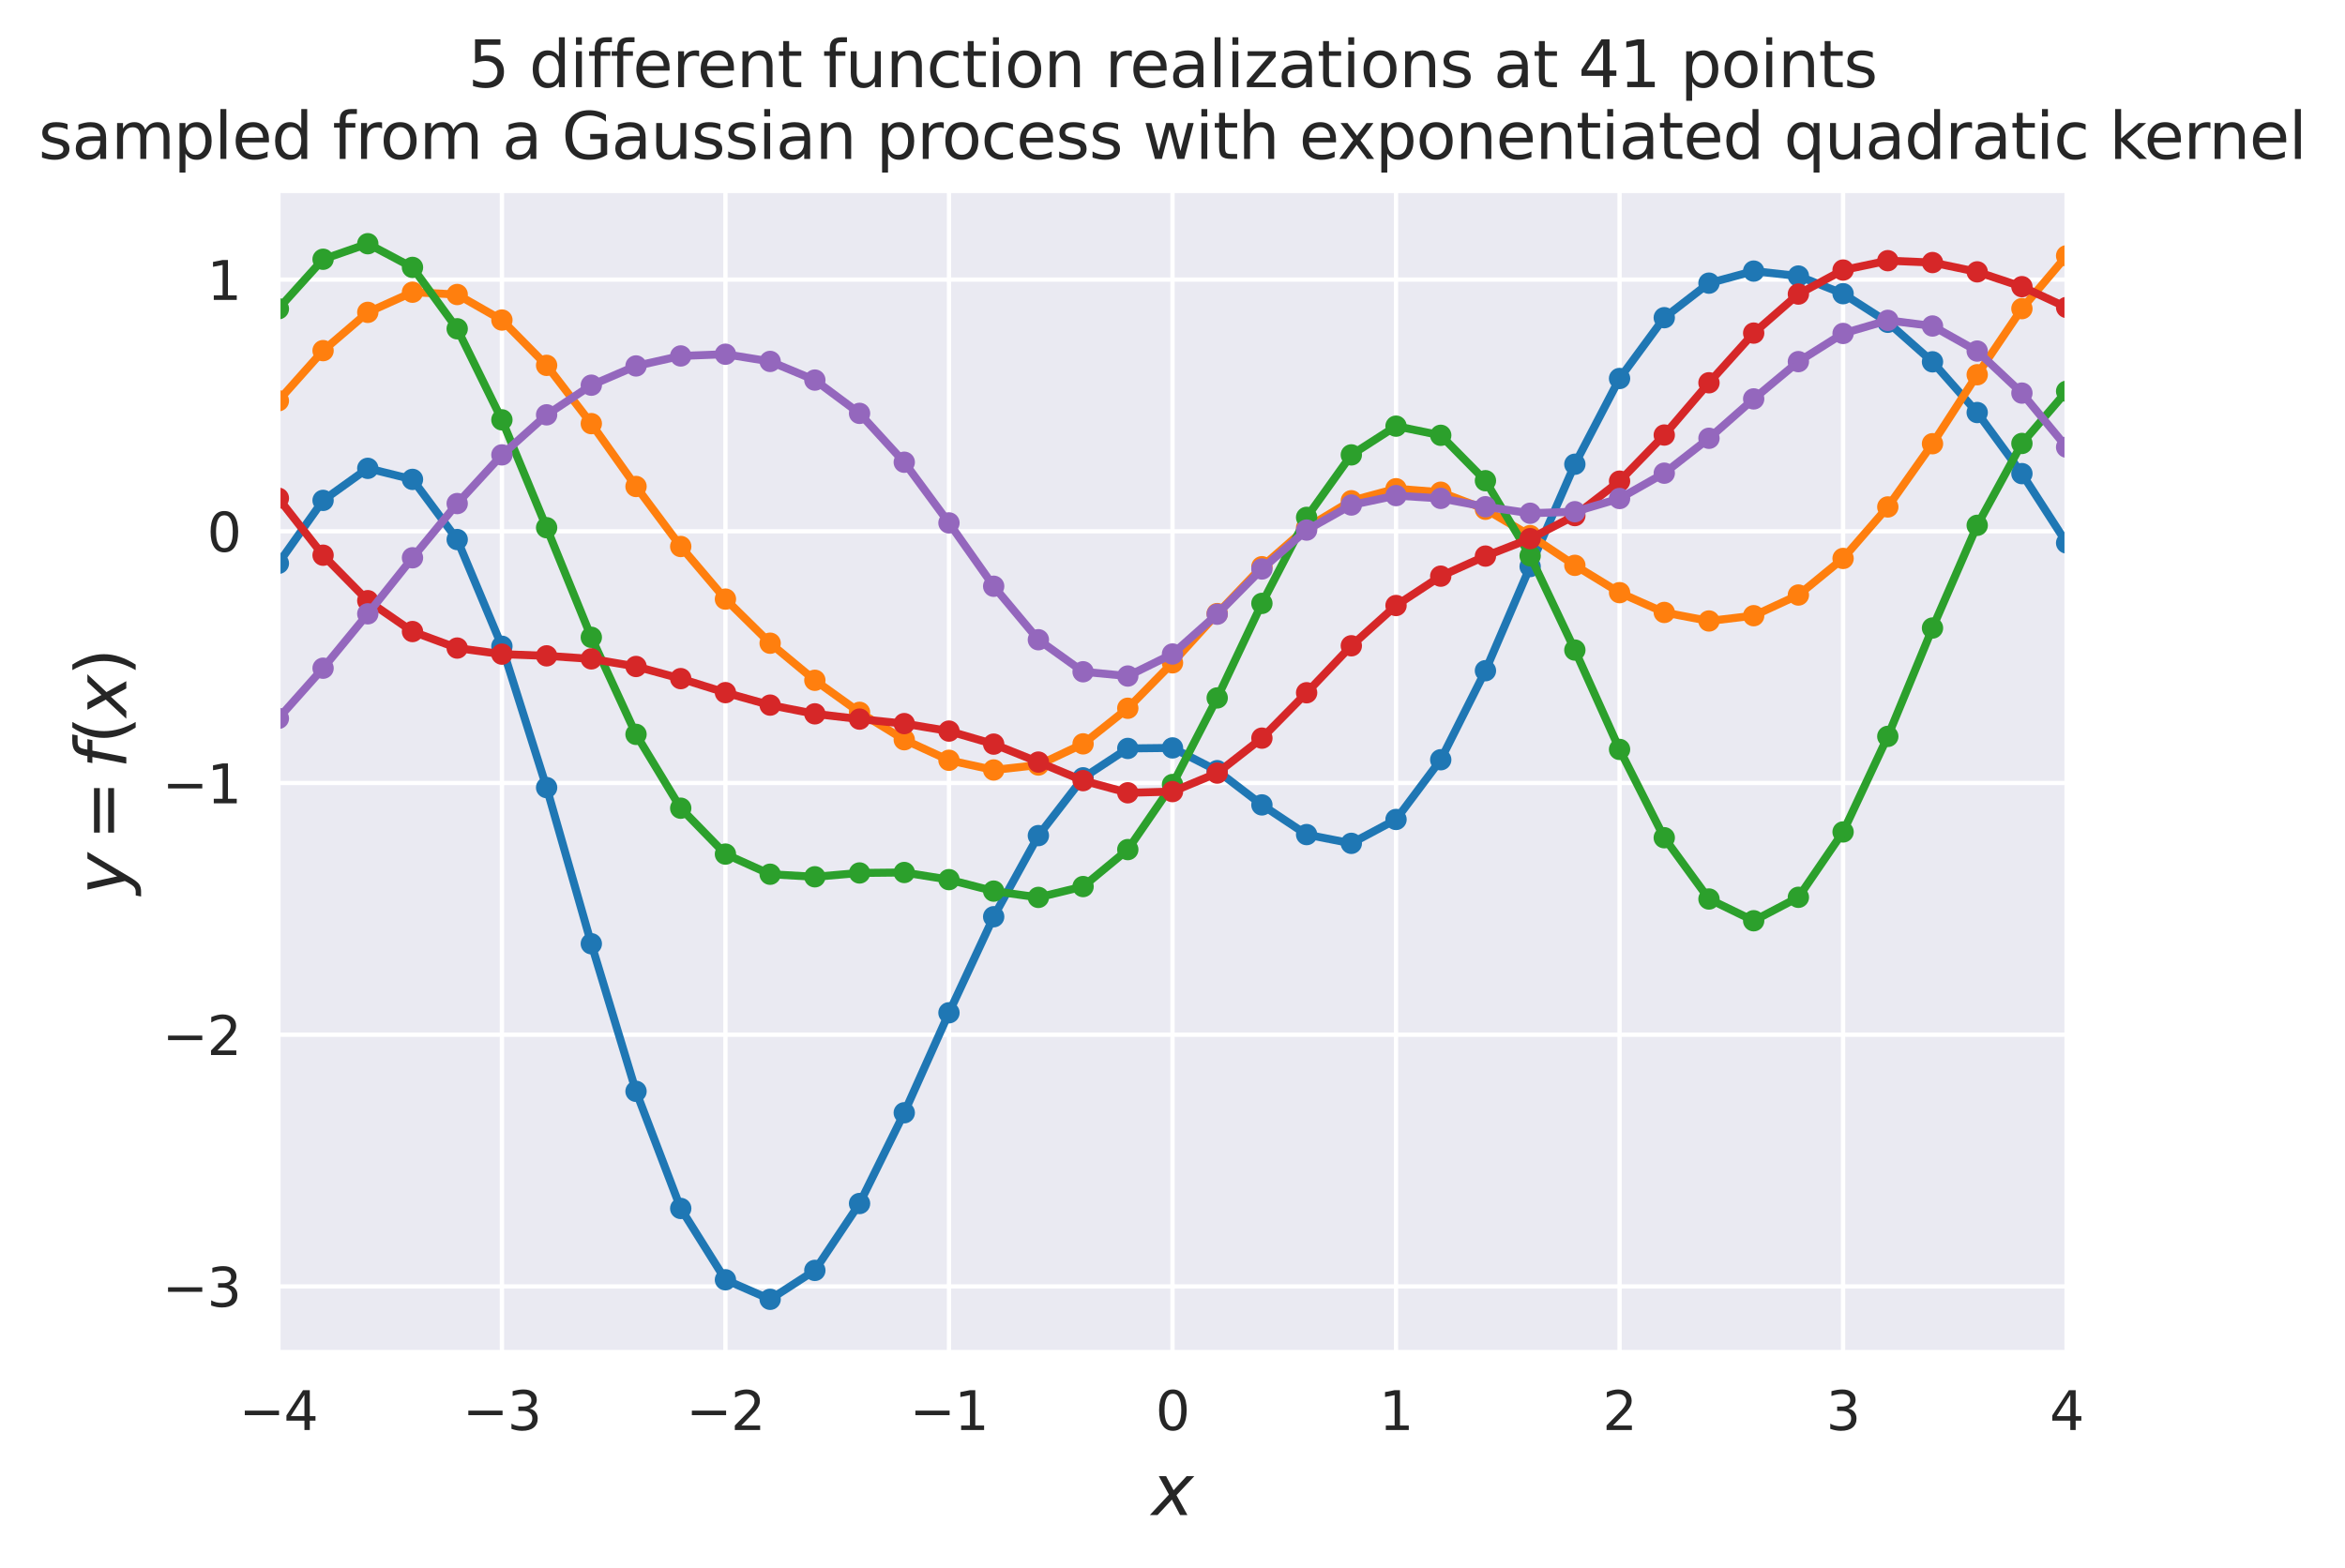 <?xml version="1.0" encoding="utf-8" standalone="no"?>
<!DOCTYPE svg PUBLIC "-//W3C//DTD SVG 1.1//EN"
  "http://www.w3.org/Graphics/SVG/1.1/DTD/svg11.dtd">
<svg height="293.655pt" version="1.1" viewBox="0 0 439.037 293.655" width="439.037pt" xmlns="http://www.w3.org/2000/svg" xmlns:xlink="http://www.w3.org/1999/xlink">
 <defs>
  <style type="text/css">*{stroke-linecap:butt;stroke-linejoin:round;}</style>
 </defs>
 <g id="figure_1">
  <g id="patch_1">
   <path d="M -0 293.655 
L 439.037 293.655 
L 439.037 0 
L -0 0 
z
" style="fill:#ffffff;"/>
  </g>
  <g id="axes_1">
   <g id="patch_2">
    <path d="M 52.118 253.196 
L 386.918 253.196 
L 386.918 35.755 
L 52.118 35.755 
z
" style="fill:#eaeaf2;"/>
   </g>
   <g id="matplotlib.axis_1">
    <g id="xtick_1">
     <g id="line2d_1">
      <path clip-path="url(#p7196682fc7)" d="M 52.118 253.196 
L 52.118 35.755 
" style="fill:none;stroke:#ffffff;stroke-linecap:round;stroke-width:0.8;"/>
     </g>
     <g id="text_1">
      <!-- −4 -->
      <g style="fill:#262626;" transform="translate(44.747 267.794)scale(0.1 -0.1)">
       <defs>
        <path d="M 678 2272 
L 4684 2272 
L 4684 1741 
L 678 1741 
L 678 2272 
z
" id="DejaVuSans-2212" transform="scale(0.016)"/>
        <path d="M 2419 4116 
L 825 1625 
L 2419 1625 
L 2419 4116 
z
M 2253 4666 
L 3047 4666 
L 3047 1625 
L 3713 1625 
L 3713 1100 
L 3047 1100 
L 3047 0 
L 2419 0 
L 2419 1100 
L 313 1100 
L 313 1709 
L 2253 4666 
z
" id="DejaVuSans-34" transform="scale(0.016)"/>
       </defs>
       <use xlink:href="#DejaVuSans-2212"/>
       <use x="83.789" xlink:href="#DejaVuSans-34"/>
      </g>
     </g>
    </g>
    <g id="xtick_2">
     <g id="line2d_2">
      <path clip-path="url(#p7196682fc7)" d="M 93.968 253.196 
L 93.968 35.755 
" style="fill:none;stroke:#ffffff;stroke-linecap:round;stroke-width:0.8;"/>
     </g>
     <g id="text_2">
      <!-- −3 -->
      <g style="fill:#262626;" transform="translate(86.597 267.794)scale(0.1 -0.1)">
       <defs>
        <path d="M 2597 2516 
Q 3050 2419 3304 2112 
Q 3559 1806 3559 1356 
Q 3559 666 3084 287 
Q 2609 -91 1734 -91 
Q 1441 -91 1130 -33 
Q 819 25 488 141 
L 488 750 
Q 750 597 1062 519 
Q 1375 441 1716 441 
Q 2309 441 2620 675 
Q 2931 909 2931 1356 
Q 2931 1769 2642 2001 
Q 2353 2234 1838 2234 
L 1294 2234 
L 1294 2753 
L 1863 2753 
Q 2328 2753 2575 2939 
Q 2822 3125 2822 3475 
Q 2822 3834 2567 4026 
Q 2313 4219 1838 4219 
Q 1578 4219 1281 4162 
Q 984 4106 628 3988 
L 628 4550 
Q 988 4650 1302 4700 
Q 1616 4750 1894 4750 
Q 2613 4750 3031 4423 
Q 3450 4097 3450 3541 
Q 3450 3153 3228 2886 
Q 3006 2619 2597 2516 
z
" id="DejaVuSans-33" transform="scale(0.016)"/>
       </defs>
       <use xlink:href="#DejaVuSans-2212"/>
       <use x="83.789" xlink:href="#DejaVuSans-33"/>
      </g>
     </g>
    </g>
    <g id="xtick_3">
     <g id="line2d_3">
      <path clip-path="url(#p7196682fc7)" d="M 135.818 253.196 
L 135.818 35.755 
" style="fill:none;stroke:#ffffff;stroke-linecap:round;stroke-width:0.8;"/>
     </g>
     <g id="text_3">
      <!-- −2 -->
      <g style="fill:#262626;" transform="translate(128.447 267.794)scale(0.1 -0.1)">
       <defs>
        <path d="M 1228 531 
L 3431 531 
L 3431 0 
L 469 0 
L 469 531 
Q 828 903 1448 1529 
Q 2069 2156 2228 2338 
Q 2531 2678 2651 2914 
Q 2772 3150 2772 3378 
Q 2772 3750 2511 3984 
Q 2250 4219 1831 4219 
Q 1534 4219 1204 4116 
Q 875 4013 500 3803 
L 500 4441 
Q 881 4594 1212 4672 
Q 1544 4750 1819 4750 
Q 2544 4750 2975 4387 
Q 3406 4025 3406 3419 
Q 3406 3131 3298 2873 
Q 3191 2616 2906 2266 
Q 2828 2175 2409 1742 
Q 1991 1309 1228 531 
z
" id="DejaVuSans-32" transform="scale(0.016)"/>
       </defs>
       <use xlink:href="#DejaVuSans-2212"/>
       <use x="83.789" xlink:href="#DejaVuSans-32"/>
      </g>
     </g>
    </g>
    <g id="xtick_4">
     <g id="line2d_4">
      <path clip-path="url(#p7196682fc7)" d="M 177.668 253.196 
L 177.668 35.755 
" style="fill:none;stroke:#ffffff;stroke-linecap:round;stroke-width:0.8;"/>
     </g>
     <g id="text_4">
      <!-- −1 -->
      <g style="fill:#262626;" transform="translate(170.297 267.794)scale(0.1 -0.1)">
       <defs>
        <path d="M 794 531 
L 1825 531 
L 1825 4091 
L 703 3866 
L 703 4441 
L 1819 4666 
L 2450 4666 
L 2450 531 
L 3481 531 
L 3481 0 
L 794 0 
L 794 531 
z
" id="DejaVuSans-31" transform="scale(0.016)"/>
       </defs>
       <use xlink:href="#DejaVuSans-2212"/>
       <use x="83.789" xlink:href="#DejaVuSans-31"/>
      </g>
     </g>
    </g>
    <g id="xtick_5">
     <g id="line2d_5">
      <path clip-path="url(#p7196682fc7)" d="M 219.518 253.196 
L 219.518 35.755 
" style="fill:none;stroke:#ffffff;stroke-linecap:round;stroke-width:0.8;"/>
     </g>
     <g id="text_5">
      <!-- 0 -->
      <g style="fill:#262626;" transform="translate(216.337 267.794)scale(0.1 -0.1)">
       <defs>
        <path d="M 2034 4250 
Q 1547 4250 1301 3770 
Q 1056 3291 1056 2328 
Q 1056 1369 1301 889 
Q 1547 409 2034 409 
Q 2525 409 2770 889 
Q 3016 1369 3016 2328 
Q 3016 3291 2770 3770 
Q 2525 4250 2034 4250 
z
M 2034 4750 
Q 2819 4750 3233 4129 
Q 3647 3509 3647 2328 
Q 3647 1150 3233 529 
Q 2819 -91 2034 -91 
Q 1250 -91 836 529 
Q 422 1150 422 2328 
Q 422 3509 836 4129 
Q 1250 4750 2034 4750 
z
" id="DejaVuSans-30" transform="scale(0.016)"/>
       </defs>
       <use xlink:href="#DejaVuSans-30"/>
      </g>
     </g>
    </g>
    <g id="xtick_6">
     <g id="line2d_6">
      <path clip-path="url(#p7196682fc7)" d="M 261.368 253.196 
L 261.368 35.755 
" style="fill:none;stroke:#ffffff;stroke-linecap:round;stroke-width:0.8;"/>
     </g>
     <g id="text_6">
      <!-- 1 -->
      <g style="fill:#262626;" transform="translate(258.187 267.794)scale(0.1 -0.1)">
       <use xlink:href="#DejaVuSans-31"/>
      </g>
     </g>
    </g>
    <g id="xtick_7">
     <g id="line2d_7">
      <path clip-path="url(#p7196682fc7)" d="M 303.218 253.196 
L 303.218 35.755 
" style="fill:none;stroke:#ffffff;stroke-linecap:round;stroke-width:0.8;"/>
     </g>
     <g id="text_7">
      <!-- 2 -->
      <g style="fill:#262626;" transform="translate(300.037 267.794)scale(0.1 -0.1)">
       <use xlink:href="#DejaVuSans-32"/>
      </g>
     </g>
    </g>
    <g id="xtick_8">
     <g id="line2d_8">
      <path clip-path="url(#p7196682fc7)" d="M 345.068 253.196 
L 345.068 35.755 
" style="fill:none;stroke:#ffffff;stroke-linecap:round;stroke-width:0.8;"/>
     </g>
     <g id="text_8">
      <!-- 3 -->
      <g style="fill:#262626;" transform="translate(341.887 267.794)scale(0.1 -0.1)">
       <use xlink:href="#DejaVuSans-33"/>
      </g>
     </g>
    </g>
    <g id="xtick_9">
     <g id="line2d_9">
      <path clip-path="url(#p7196682fc7)" d="M 386.918 253.196 
L 386.918 35.755 
" style="fill:none;stroke:#ffffff;stroke-linecap:round;stroke-width:0.8;"/>
     </g>
     <g id="text_9">
      <!-- 4 -->
      <g style="fill:#262626;" transform="translate(383.737 267.794)scale(0.1 -0.1)">
       <use xlink:href="#DejaVuSans-34"/>
      </g>
     </g>
    </g>
    <g id="text_10">
     <!-- $x$ -->
     <g style="fill:#262626;" transform="translate(215.618 283.752)scale(0.13 -0.13)">
      <defs>
       <path d="M 3841 3500 
L 2234 1784 
L 3219 0 
L 2559 0 
L 1819 1388 
L 531 0 
L -166 0 
L 1556 1844 
L 641 3500 
L 1300 3500 
L 1972 2234 
L 3144 3500 
L 3841 3500 
z
" id="DejaVuSans-Oblique-78" transform="scale(0.016)"/>
      </defs>
      <use transform="translate(0 0.312)" xlink:href="#DejaVuSans-Oblique-78"/>
     </g>
    </g>
   </g>
   <g id="matplotlib.axis_2">
    <g id="ytick_1">
     <g id="line2d_10">
      <path clip-path="url(#p7196682fc7)" d="M 52.118 240.898 
L 386.918 240.898 
" style="fill:none;stroke:#ffffff;stroke-linecap:round;stroke-width:0.8;"/>
     </g>
     <g id="text_11">
      <!-- −3 -->
      <g style="fill:#262626;" transform="translate(30.376 244.697)scale(0.1 -0.1)">
       <use xlink:href="#DejaVuSans-2212"/>
       <use x="83.789" xlink:href="#DejaVuSans-33"/>
      </g>
     </g>
    </g>
    <g id="ytick_2">
     <g id="line2d_11">
      <path clip-path="url(#p7196682fc7)" d="M 52.118 193.763 
L 386.918 193.763 
" style="fill:none;stroke:#ffffff;stroke-linecap:round;stroke-width:0.8;"/>
     </g>
     <g id="text_12">
      <!-- −2 -->
      <g style="fill:#262626;" transform="translate(30.376 197.562)scale(0.1 -0.1)">
       <use xlink:href="#DejaVuSans-2212"/>
       <use x="83.789" xlink:href="#DejaVuSans-32"/>
      </g>
     </g>
    </g>
    <g id="ytick_3">
     <g id="line2d_12">
      <path clip-path="url(#p7196682fc7)" d="M 52.118 146.628 
L 386.918 146.628 
" style="fill:none;stroke:#ffffff;stroke-linecap:round;stroke-width:0.8;"/>
     </g>
     <g id="text_13">
      <!-- −1 -->
      <g style="fill:#262626;" transform="translate(30.376 150.427)scale(0.1 -0.1)">
       <use xlink:href="#DejaVuSans-2212"/>
       <use x="83.789" xlink:href="#DejaVuSans-31"/>
      </g>
     </g>
    </g>
    <g id="ytick_4">
     <g id="line2d_13">
      <path clip-path="url(#p7196682fc7)" d="M 52.118 99.493 
L 386.918 99.493 
" style="fill:none;stroke:#ffffff;stroke-linecap:round;stroke-width:0.8;"/>
     </g>
     <g id="text_14">
      <!-- 0 -->
      <g style="fill:#262626;" transform="translate(38.756 103.292)scale(0.1 -0.1)">
       <use xlink:href="#DejaVuSans-30"/>
      </g>
     </g>
    </g>
    <g id="ytick_5">
     <g id="line2d_14">
      <path clip-path="url(#p7196682fc7)" d="M 52.118 52.358 
L 386.918 52.358 
" style="fill:none;stroke:#ffffff;stroke-linecap:round;stroke-width:0.8;"/>
     </g>
     <g id="text_15">
      <!-- 1 -->
      <g style="fill:#262626;" transform="translate(38.756 56.157)scale(0.1 -0.1)">
       <use xlink:href="#DejaVuSans-31"/>
      </g>
     </g>
    </g>
    <g id="text_16">
     <!-- $y = f(x)$ -->
     <g style="fill:#262626;" transform="translate(23.646 167.55)rotate(-90)scale(0.13 -0.13)">
      <defs>
       <path d="M 1588 -325 
Q 1188 -997 936 -1164 
Q 684 -1331 294 -1331 
L -159 -1331 
L -63 -850 
L 269 -850 
Q 509 -850 678 -719 
Q 847 -588 1056 -206 
L 1234 128 
L 459 3500 
L 1069 3500 
L 1650 819 
L 3256 3500 
L 3859 3500 
L 1588 -325 
z
" id="DejaVuSans-Oblique-79" transform="scale(0.016)"/>
       <path d="M 678 2906 
L 4684 2906 
L 4684 2381 
L 678 2381 
L 678 2906 
z
M 678 1631 
L 4684 1631 
L 4684 1100 
L 678 1100 
L 678 1631 
z
" id="DejaVuSans-3d" transform="scale(0.016)"/>
       <path d="M 3059 4863 
L 2969 4384 
L 2419 4384 
Q 2106 4384 1964 4261 
Q 1822 4138 1753 3809 
L 1691 3500 
L 2638 3500 
L 2553 3053 
L 1606 3053 
L 1013 0 
L 434 0 
L 1031 3053 
L 481 3053 
L 563 3500 
L 1113 3500 
L 1159 3744 
Q 1278 4363 1576 4613 
Q 1875 4863 2516 4863 
L 3059 4863 
z
" id="DejaVuSans-Oblique-66" transform="scale(0.016)"/>
       <path d="M 1984 4856 
Q 1566 4138 1362 3434 
Q 1159 2731 1159 2009 
Q 1159 1288 1364 580 
Q 1569 -128 1984 -844 
L 1484 -844 
Q 1016 -109 783 600 
Q 550 1309 550 2009 
Q 550 2706 781 3412 
Q 1013 4119 1484 4856 
L 1984 4856 
z
" id="DejaVuSans-28" transform="scale(0.016)"/>
       <path d="M 513 4856 
L 1013 4856 
Q 1481 4119 1714 3412 
Q 1947 2706 1947 2009 
Q 1947 1309 1714 600 
Q 1481 -109 1013 -844 
L 513 -844 
Q 928 -128 1133 580 
Q 1338 1288 1338 2009 
Q 1338 2731 1133 3434 
Q 928 4138 513 4856 
z
" id="DejaVuSans-29" transform="scale(0.016)"/>
      </defs>
      <use transform="translate(0 0.016)" xlink:href="#DejaVuSans-Oblique-79"/>
      <use transform="translate(78.662 0.016)" xlink:href="#DejaVuSans-3d"/>
      <use transform="translate(181.934 0.016)" xlink:href="#DejaVuSans-Oblique-66"/>
      <use transform="translate(217.139 0.016)" xlink:href="#DejaVuSans-28"/>
      <use transform="translate(256.152 0.016)" xlink:href="#DejaVuSans-Oblique-78"/>
      <use transform="translate(315.332 0.016)" xlink:href="#DejaVuSans-29"/>
     </g>
    </g>
   </g>
   <g id="line2d_15">
    <path clip-path="url(#p7196682fc7)" d="M 52.118 105.5 
L 60.488 93.703 
L 68.858 87.703 
L 77.228 89.771 
L 85.598 101.036 
L 93.968 121.021 
L 102.338 147.484 
L 110.708 176.73 
L 119.078 204.365 
L 127.448 226.298 
L 135.818 239.656 
L 144.188 243.312 
L 152.558 237.898 
L 160.928 225.373 
L 169.298 208.379 
L 177.668 189.655 
L 186.038 171.67 
L 194.408 156.479 
L 202.778 145.655 
L 211.148 140.154 
L 219.518 140.057 
L 227.888 144.317 
L 236.258 150.729 
L 244.628 156.286 
L 252.998 157.926 
L 261.368 153.455 
L 269.738 142.271 
L 278.108 125.599 
L 286.478 106.088 
L 294.848 86.934 
L 303.218 70.877 
L 311.588 59.491 
L 319.958 53.024 
L 328.328 50.767 
L 336.698 51.69 
L 345.068 54.998 
L 353.438 60.354 
L 361.808 67.756 
L 370.178 77.252 
L 378.548 88.693 
L 386.918 101.677 
" style="fill:none;stroke:#1f77b4;stroke-linecap:round;stroke-width:1.5;"/>
    <defs>
     <path d="M 0 1.5 
C 0.398 1.5 0.779 1.342 1.061 1.061 
C 1.342 0.779 1.5 0.398 1.5 0 
C 1.5 -0.398 1.342 -0.779 1.061 -1.061 
C 0.779 -1.342 0.398 -1.5 0 -1.5 
C -0.398 -1.5 -0.779 -1.342 -1.061 -1.061 
C -1.342 -0.779 -1.5 -0.398 -1.5 0 
C -1.5 0.398 -1.342 0.779 -1.061 1.061 
C -0.779 1.342 -0.398 1.5 0 1.5 
z
" id="m1574f99c7c" style="stroke:#1f77b4;"/>
    </defs>
    <g clip-path="url(#p7196682fc7)">
     <use style="fill:#1f77b4;stroke:#1f77b4;" x="52.118" xlink:href="#m1574f99c7c" y="105.5"/>
     <use style="fill:#1f77b4;stroke:#1f77b4;" x="60.488" xlink:href="#m1574f99c7c" y="93.703"/>
     <use style="fill:#1f77b4;stroke:#1f77b4;" x="68.858" xlink:href="#m1574f99c7c" y="87.703"/>
     <use style="fill:#1f77b4;stroke:#1f77b4;" x="77.228" xlink:href="#m1574f99c7c" y="89.771"/>
     <use style="fill:#1f77b4;stroke:#1f77b4;" x="85.598" xlink:href="#m1574f99c7c" y="101.036"/>
     <use style="fill:#1f77b4;stroke:#1f77b4;" x="93.968" xlink:href="#m1574f99c7c" y="121.021"/>
     <use style="fill:#1f77b4;stroke:#1f77b4;" x="102.338" xlink:href="#m1574f99c7c" y="147.484"/>
     <use style="fill:#1f77b4;stroke:#1f77b4;" x="110.708" xlink:href="#m1574f99c7c" y="176.73"/>
     <use style="fill:#1f77b4;stroke:#1f77b4;" x="119.078" xlink:href="#m1574f99c7c" y="204.365"/>
     <use style="fill:#1f77b4;stroke:#1f77b4;" x="127.448" xlink:href="#m1574f99c7c" y="226.298"/>
     <use style="fill:#1f77b4;stroke:#1f77b4;" x="135.818" xlink:href="#m1574f99c7c" y="239.656"/>
     <use style="fill:#1f77b4;stroke:#1f77b4;" x="144.188" xlink:href="#m1574f99c7c" y="243.312"/>
     <use style="fill:#1f77b4;stroke:#1f77b4;" x="152.558" xlink:href="#m1574f99c7c" y="237.898"/>
     <use style="fill:#1f77b4;stroke:#1f77b4;" x="160.928" xlink:href="#m1574f99c7c" y="225.373"/>
     <use style="fill:#1f77b4;stroke:#1f77b4;" x="169.298" xlink:href="#m1574f99c7c" y="208.379"/>
     <use style="fill:#1f77b4;stroke:#1f77b4;" x="177.668" xlink:href="#m1574f99c7c" y="189.655"/>
     <use style="fill:#1f77b4;stroke:#1f77b4;" x="186.038" xlink:href="#m1574f99c7c" y="171.67"/>
     <use style="fill:#1f77b4;stroke:#1f77b4;" x="194.408" xlink:href="#m1574f99c7c" y="156.479"/>
     <use style="fill:#1f77b4;stroke:#1f77b4;" x="202.778" xlink:href="#m1574f99c7c" y="145.655"/>
     <use style="fill:#1f77b4;stroke:#1f77b4;" x="211.148" xlink:href="#m1574f99c7c" y="140.154"/>
     <use style="fill:#1f77b4;stroke:#1f77b4;" x="219.518" xlink:href="#m1574f99c7c" y="140.057"/>
     <use style="fill:#1f77b4;stroke:#1f77b4;" x="227.888" xlink:href="#m1574f99c7c" y="144.317"/>
     <use style="fill:#1f77b4;stroke:#1f77b4;" x="236.258" xlink:href="#m1574f99c7c" y="150.729"/>
     <use style="fill:#1f77b4;stroke:#1f77b4;" x="244.628" xlink:href="#m1574f99c7c" y="156.286"/>
     <use style="fill:#1f77b4;stroke:#1f77b4;" x="252.998" xlink:href="#m1574f99c7c" y="157.926"/>
     <use style="fill:#1f77b4;stroke:#1f77b4;" x="261.368" xlink:href="#m1574f99c7c" y="153.455"/>
     <use style="fill:#1f77b4;stroke:#1f77b4;" x="269.738" xlink:href="#m1574f99c7c" y="142.271"/>
     <use style="fill:#1f77b4;stroke:#1f77b4;" x="278.108" xlink:href="#m1574f99c7c" y="125.599"/>
     <use style="fill:#1f77b4;stroke:#1f77b4;" x="286.478" xlink:href="#m1574f99c7c" y="106.088"/>
     <use style="fill:#1f77b4;stroke:#1f77b4;" x="294.848" xlink:href="#m1574f99c7c" y="86.934"/>
     <use style="fill:#1f77b4;stroke:#1f77b4;" x="303.218" xlink:href="#m1574f99c7c" y="70.877"/>
     <use style="fill:#1f77b4;stroke:#1f77b4;" x="311.588" xlink:href="#m1574f99c7c" y="59.491"/>
     <use style="fill:#1f77b4;stroke:#1f77b4;" x="319.958" xlink:href="#m1574f99c7c" y="53.024"/>
     <use style="fill:#1f77b4;stroke:#1f77b4;" x="328.328" xlink:href="#m1574f99c7c" y="50.767"/>
     <use style="fill:#1f77b4;stroke:#1f77b4;" x="336.698" xlink:href="#m1574f99c7c" y="51.69"/>
     <use style="fill:#1f77b4;stroke:#1f77b4;" x="345.068" xlink:href="#m1574f99c7c" y="54.998"/>
     <use style="fill:#1f77b4;stroke:#1f77b4;" x="353.438" xlink:href="#m1574f99c7c" y="60.354"/>
     <use style="fill:#1f77b4;stroke:#1f77b4;" x="361.808" xlink:href="#m1574f99c7c" y="67.756"/>
     <use style="fill:#1f77b4;stroke:#1f77b4;" x="370.178" xlink:href="#m1574f99c7c" y="77.252"/>
     <use style="fill:#1f77b4;stroke:#1f77b4;" x="378.548" xlink:href="#m1574f99c7c" y="88.693"/>
     <use style="fill:#1f77b4;stroke:#1f77b4;" x="386.918" xlink:href="#m1574f99c7c" y="101.677"/>
    </g>
   </g>
   <g id="line2d_16">
    <path clip-path="url(#p7196682fc7)" d="M 52.118 75.047 
L 60.488 65.66 
L 68.858 58.493 
L 77.228 54.72 
L 85.598 55.153 
L 93.968 59.933 
L 102.338 68.42 
L 110.708 79.33 
L 119.078 91.1 
L 127.448 102.34 
L 135.818 112.19 
L 144.188 120.449 
L 152.558 127.393 
L 160.928 133.394 
L 169.298 138.523 
L 177.668 142.372 
L 186.038 144.188 
L 194.408 143.259 
L 202.778 139.297 
L 211.148 132.631 
L 219.518 124.122 
L 227.888 114.903 
L 236.258 106.127 
L 244.628 98.814 
L 252.998 93.772 
L 261.368 91.521 
L 269.738 92.175 
L 278.108 95.37 
L 286.478 100.294 
L 294.848 105.868 
L 303.218 110.981 
L 311.588 114.688 
L 319.958 116.286 
L 328.328 115.296 
L 336.698 111.426 
L 345.068 104.576 
L 353.438 94.931 
L 361.808 83.091 
L 370.178 70.174 
L 378.548 57.796 
L 386.918 47.896 
" style="fill:none;stroke:#ff7f0e;stroke-linecap:round;stroke-width:1.5;"/>
    <defs>
     <path d="M 0 1.5 
C 0.398 1.5 0.779 1.342 1.061 1.061 
C 1.342 0.779 1.5 0.398 1.5 0 
C 1.5 -0.398 1.342 -0.779 1.061 -1.061 
C 0.779 -1.342 0.398 -1.5 0 -1.5 
C -0.398 -1.5 -0.779 -1.342 -1.061 -1.061 
C -1.342 -0.779 -1.5 -0.398 -1.5 0 
C -1.5 0.398 -1.342 0.779 -1.061 1.061 
C -0.779 1.342 -0.398 1.5 0 1.5 
z
" id="md8fa10cf6d" style="stroke:#ff7f0e;"/>
    </defs>
    <g clip-path="url(#p7196682fc7)">
     <use style="fill:#ff7f0e;stroke:#ff7f0e;" x="52.118" xlink:href="#md8fa10cf6d" y="75.047"/>
     <use style="fill:#ff7f0e;stroke:#ff7f0e;" x="60.488" xlink:href="#md8fa10cf6d" y="65.66"/>
     <use style="fill:#ff7f0e;stroke:#ff7f0e;" x="68.858" xlink:href="#md8fa10cf6d" y="58.493"/>
     <use style="fill:#ff7f0e;stroke:#ff7f0e;" x="77.228" xlink:href="#md8fa10cf6d" y="54.72"/>
     <use style="fill:#ff7f0e;stroke:#ff7f0e;" x="85.598" xlink:href="#md8fa10cf6d" y="55.153"/>
     <use style="fill:#ff7f0e;stroke:#ff7f0e;" x="93.968" xlink:href="#md8fa10cf6d" y="59.933"/>
     <use style="fill:#ff7f0e;stroke:#ff7f0e;" x="102.338" xlink:href="#md8fa10cf6d" y="68.42"/>
     <use style="fill:#ff7f0e;stroke:#ff7f0e;" x="110.708" xlink:href="#md8fa10cf6d" y="79.33"/>
     <use style="fill:#ff7f0e;stroke:#ff7f0e;" x="119.078" xlink:href="#md8fa10cf6d" y="91.1"/>
     <use style="fill:#ff7f0e;stroke:#ff7f0e;" x="127.448" xlink:href="#md8fa10cf6d" y="102.34"/>
     <use style="fill:#ff7f0e;stroke:#ff7f0e;" x="135.818" xlink:href="#md8fa10cf6d" y="112.19"/>
     <use style="fill:#ff7f0e;stroke:#ff7f0e;" x="144.188" xlink:href="#md8fa10cf6d" y="120.449"/>
     <use style="fill:#ff7f0e;stroke:#ff7f0e;" x="152.558" xlink:href="#md8fa10cf6d" y="127.393"/>
     <use style="fill:#ff7f0e;stroke:#ff7f0e;" x="160.928" xlink:href="#md8fa10cf6d" y="133.394"/>
     <use style="fill:#ff7f0e;stroke:#ff7f0e;" x="169.298" xlink:href="#md8fa10cf6d" y="138.523"/>
     <use style="fill:#ff7f0e;stroke:#ff7f0e;" x="177.668" xlink:href="#md8fa10cf6d" y="142.372"/>
     <use style="fill:#ff7f0e;stroke:#ff7f0e;" x="186.038" xlink:href="#md8fa10cf6d" y="144.188"/>
     <use style="fill:#ff7f0e;stroke:#ff7f0e;" x="194.408" xlink:href="#md8fa10cf6d" y="143.259"/>
     <use style="fill:#ff7f0e;stroke:#ff7f0e;" x="202.778" xlink:href="#md8fa10cf6d" y="139.297"/>
     <use style="fill:#ff7f0e;stroke:#ff7f0e;" x="211.148" xlink:href="#md8fa10cf6d" y="132.631"/>
     <use style="fill:#ff7f0e;stroke:#ff7f0e;" x="219.518" xlink:href="#md8fa10cf6d" y="124.122"/>
     <use style="fill:#ff7f0e;stroke:#ff7f0e;" x="227.888" xlink:href="#md8fa10cf6d" y="114.903"/>
     <use style="fill:#ff7f0e;stroke:#ff7f0e;" x="236.258" xlink:href="#md8fa10cf6d" y="106.127"/>
     <use style="fill:#ff7f0e;stroke:#ff7f0e;" x="244.628" xlink:href="#md8fa10cf6d" y="98.814"/>
     <use style="fill:#ff7f0e;stroke:#ff7f0e;" x="252.998" xlink:href="#md8fa10cf6d" y="93.772"/>
     <use style="fill:#ff7f0e;stroke:#ff7f0e;" x="261.368" xlink:href="#md8fa10cf6d" y="91.521"/>
     <use style="fill:#ff7f0e;stroke:#ff7f0e;" x="269.738" xlink:href="#md8fa10cf6d" y="92.175"/>
     <use style="fill:#ff7f0e;stroke:#ff7f0e;" x="278.108" xlink:href="#md8fa10cf6d" y="95.37"/>
     <use style="fill:#ff7f0e;stroke:#ff7f0e;" x="286.478" xlink:href="#md8fa10cf6d" y="100.294"/>
     <use style="fill:#ff7f0e;stroke:#ff7f0e;" x="294.848" xlink:href="#md8fa10cf6d" y="105.868"/>
     <use style="fill:#ff7f0e;stroke:#ff7f0e;" x="303.218" xlink:href="#md8fa10cf6d" y="110.981"/>
     <use style="fill:#ff7f0e;stroke:#ff7f0e;" x="311.588" xlink:href="#md8fa10cf6d" y="114.688"/>
     <use style="fill:#ff7f0e;stroke:#ff7f0e;" x="319.958" xlink:href="#md8fa10cf6d" y="116.286"/>
     <use style="fill:#ff7f0e;stroke:#ff7f0e;" x="328.328" xlink:href="#md8fa10cf6d" y="115.296"/>
     <use style="fill:#ff7f0e;stroke:#ff7f0e;" x="336.698" xlink:href="#md8fa10cf6d" y="111.426"/>
     <use style="fill:#ff7f0e;stroke:#ff7f0e;" x="345.068" xlink:href="#md8fa10cf6d" y="104.576"/>
     <use style="fill:#ff7f0e;stroke:#ff7f0e;" x="353.438" xlink:href="#md8fa10cf6d" y="94.931"/>
     <use style="fill:#ff7f0e;stroke:#ff7f0e;" x="361.808" xlink:href="#md8fa10cf6d" y="83.091"/>
     <use style="fill:#ff7f0e;stroke:#ff7f0e;" x="370.178" xlink:href="#md8fa10cf6d" y="70.174"/>
     <use style="fill:#ff7f0e;stroke:#ff7f0e;" x="378.548" xlink:href="#md8fa10cf6d" y="57.796"/>
     <use style="fill:#ff7f0e;stroke:#ff7f0e;" x="386.918" xlink:href="#md8fa10cf6d" y="47.896"/>
    </g>
   </g>
   <g id="line2d_17">
    <path clip-path="url(#p7196682fc7)" d="M 52.118 57.822 
L 60.488 48.549 
L 68.858 45.639 
L 77.228 50.074 
L 85.598 61.568 
L 93.968 78.618 
L 102.338 98.818 
L 110.708 119.345 
L 119.078 137.519 
L 127.448 151.345 
L 135.818 159.939 
L 144.188 163.71 
L 152.558 164.191 
L 160.928 163.474 
L 169.298 163.385 
L 177.668 164.721 
L 186.038 166.873 
L 194.408 168.049 
L 202.778 166.02 
L 211.148 159.096 
L 219.518 146.909 
L 227.888 130.697 
L 236.258 112.993 
L 244.628 96.885 
L 252.998 85.184 
L 261.368 79.802 
L 269.738 81.517 
L 278.108 90.018 
L 286.478 104.085 
L 294.848 121.732 
L 303.218 140.337 
L 311.588 156.875 
L 319.958 168.35 
L 328.328 172.422 
L 336.698 168.032 
L 345.068 155.791 
L 353.438 137.898 
L 361.808 117.605 
L 370.178 98.373 
L 378.548 83.042 
L 386.918 73.268 
" style="fill:none;stroke:#2ca02c;stroke-linecap:round;stroke-width:1.5;"/>
    <defs>
     <path d="M 0 1.5 
C 0.398 1.5 0.779 1.342 1.061 1.061 
C 1.342 0.779 1.5 0.398 1.5 0 
C 1.5 -0.398 1.342 -0.779 1.061 -1.061 
C 0.779 -1.342 0.398 -1.5 0 -1.5 
C -0.398 -1.5 -0.779 -1.342 -1.061 -1.061 
C -1.342 -0.779 -1.5 -0.398 -1.5 0 
C -1.5 0.398 -1.342 0.779 -1.061 1.061 
C -0.779 1.342 -0.398 1.5 0 1.5 
z
" id="ma45dc8bcec" style="stroke:#2ca02c;"/>
    </defs>
    <g clip-path="url(#p7196682fc7)">
     <use style="fill:#2ca02c;stroke:#2ca02c;" x="52.118" xlink:href="#ma45dc8bcec" y="57.822"/>
     <use style="fill:#2ca02c;stroke:#2ca02c;" x="60.488" xlink:href="#ma45dc8bcec" y="48.549"/>
     <use style="fill:#2ca02c;stroke:#2ca02c;" x="68.858" xlink:href="#ma45dc8bcec" y="45.639"/>
     <use style="fill:#2ca02c;stroke:#2ca02c;" x="77.228" xlink:href="#ma45dc8bcec" y="50.074"/>
     <use style="fill:#2ca02c;stroke:#2ca02c;" x="85.598" xlink:href="#ma45dc8bcec" y="61.568"/>
     <use style="fill:#2ca02c;stroke:#2ca02c;" x="93.968" xlink:href="#ma45dc8bcec" y="78.618"/>
     <use style="fill:#2ca02c;stroke:#2ca02c;" x="102.338" xlink:href="#ma45dc8bcec" y="98.818"/>
     <use style="fill:#2ca02c;stroke:#2ca02c;" x="110.708" xlink:href="#ma45dc8bcec" y="119.345"/>
     <use style="fill:#2ca02c;stroke:#2ca02c;" x="119.078" xlink:href="#ma45dc8bcec" y="137.519"/>
     <use style="fill:#2ca02c;stroke:#2ca02c;" x="127.448" xlink:href="#ma45dc8bcec" y="151.345"/>
     <use style="fill:#2ca02c;stroke:#2ca02c;" x="135.818" xlink:href="#ma45dc8bcec" y="159.939"/>
     <use style="fill:#2ca02c;stroke:#2ca02c;" x="144.188" xlink:href="#ma45dc8bcec" y="163.71"/>
     <use style="fill:#2ca02c;stroke:#2ca02c;" x="152.558" xlink:href="#ma45dc8bcec" y="164.191"/>
     <use style="fill:#2ca02c;stroke:#2ca02c;" x="160.928" xlink:href="#ma45dc8bcec" y="163.474"/>
     <use style="fill:#2ca02c;stroke:#2ca02c;" x="169.298" xlink:href="#ma45dc8bcec" y="163.385"/>
     <use style="fill:#2ca02c;stroke:#2ca02c;" x="177.668" xlink:href="#ma45dc8bcec" y="164.721"/>
     <use style="fill:#2ca02c;stroke:#2ca02c;" x="186.038" xlink:href="#ma45dc8bcec" y="166.873"/>
     <use style="fill:#2ca02c;stroke:#2ca02c;" x="194.408" xlink:href="#ma45dc8bcec" y="168.049"/>
     <use style="fill:#2ca02c;stroke:#2ca02c;" x="202.778" xlink:href="#ma45dc8bcec" y="166.02"/>
     <use style="fill:#2ca02c;stroke:#2ca02c;" x="211.148" xlink:href="#ma45dc8bcec" y="159.096"/>
     <use style="fill:#2ca02c;stroke:#2ca02c;" x="219.518" xlink:href="#ma45dc8bcec" y="146.909"/>
     <use style="fill:#2ca02c;stroke:#2ca02c;" x="227.888" xlink:href="#ma45dc8bcec" y="130.697"/>
     <use style="fill:#2ca02c;stroke:#2ca02c;" x="236.258" xlink:href="#ma45dc8bcec" y="112.993"/>
     <use style="fill:#2ca02c;stroke:#2ca02c;" x="244.628" xlink:href="#ma45dc8bcec" y="96.885"/>
     <use style="fill:#2ca02c;stroke:#2ca02c;" x="252.998" xlink:href="#ma45dc8bcec" y="85.184"/>
     <use style="fill:#2ca02c;stroke:#2ca02c;" x="261.368" xlink:href="#ma45dc8bcec" y="79.802"/>
     <use style="fill:#2ca02c;stroke:#2ca02c;" x="269.738" xlink:href="#ma45dc8bcec" y="81.517"/>
     <use style="fill:#2ca02c;stroke:#2ca02c;" x="278.108" xlink:href="#ma45dc8bcec" y="90.018"/>
     <use style="fill:#2ca02c;stroke:#2ca02c;" x="286.478" xlink:href="#ma45dc8bcec" y="104.085"/>
     <use style="fill:#2ca02c;stroke:#2ca02c;" x="294.848" xlink:href="#ma45dc8bcec" y="121.732"/>
     <use style="fill:#2ca02c;stroke:#2ca02c;" x="303.218" xlink:href="#ma45dc8bcec" y="140.337"/>
     <use style="fill:#2ca02c;stroke:#2ca02c;" x="311.588" xlink:href="#ma45dc8bcec" y="156.875"/>
     <use style="fill:#2ca02c;stroke:#2ca02c;" x="319.958" xlink:href="#ma45dc8bcec" y="168.35"/>
     <use style="fill:#2ca02c;stroke:#2ca02c;" x="328.328" xlink:href="#ma45dc8bcec" y="172.422"/>
     <use style="fill:#2ca02c;stroke:#2ca02c;" x="336.698" xlink:href="#ma45dc8bcec" y="168.032"/>
     <use style="fill:#2ca02c;stroke:#2ca02c;" x="345.068" xlink:href="#ma45dc8bcec" y="155.791"/>
     <use style="fill:#2ca02c;stroke:#2ca02c;" x="353.438" xlink:href="#ma45dc8bcec" y="137.898"/>
     <use style="fill:#2ca02c;stroke:#2ca02c;" x="361.808" xlink:href="#ma45dc8bcec" y="117.605"/>
     <use style="fill:#2ca02c;stroke:#2ca02c;" x="370.178" xlink:href="#ma45dc8bcec" y="98.373"/>
     <use style="fill:#2ca02c;stroke:#2ca02c;" x="378.548" xlink:href="#ma45dc8bcec" y="83.042"/>
     <use style="fill:#2ca02c;stroke:#2ca02c;" x="386.918" xlink:href="#ma45dc8bcec" y="73.268"/>
    </g>
   </g>
   <g id="line2d_18">
    <path clip-path="url(#p7196682fc7)" d="M 52.118 93.299 
L 60.488 103.969 
L 68.858 112.486 
L 77.228 118.264 
L 85.598 121.358 
L 93.968 122.498 
L 102.338 122.816 
L 110.708 123.383 
L 119.078 124.808 
L 127.448 127.081 
L 135.818 129.705 
L 144.188 132.042 
L 152.558 133.677 
L 160.928 134.662 
L 169.298 135.505 
L 177.668 136.906 
L 186.038 139.345 
L 194.408 142.71 
L 202.778 146.183 
L 211.148 148.46 
L 219.518 148.238 
L 227.888 144.768 
L 236.258 138.226 
L 244.628 129.727 
L 252.998 120.931 
L 261.368 113.39 
L 269.738 107.893 
L 278.108 104.134 
L 286.478 100.87 
L 294.848 96.551 
L 303.218 90.099 
L 311.588 81.466 
L 319.958 71.681 
L 328.328 62.377 
L 336.698 55.07 
L 345.068 50.57 
L 353.438 48.816 
L 361.808 49.167 
L 370.178 50.909 
L 378.548 53.68 
L 386.918 57.574 
" style="fill:none;stroke:#d62728;stroke-linecap:round;stroke-width:1.5;"/>
    <defs>
     <path d="M 0 1.5 
C 0.398 1.5 0.779 1.342 1.061 1.061 
C 1.342 0.779 1.5 0.398 1.5 0 
C 1.5 -0.398 1.342 -0.779 1.061 -1.061 
C 0.779 -1.342 0.398 -1.5 0 -1.5 
C -0.398 -1.5 -0.779 -1.342 -1.061 -1.061 
C -1.342 -0.779 -1.5 -0.398 -1.5 0 
C -1.5 0.398 -1.342 0.779 -1.061 1.061 
C -0.779 1.342 -0.398 1.5 0 1.5 
z
" id="meff315ed51" style="stroke:#d62728;"/>
    </defs>
    <g clip-path="url(#p7196682fc7)">
     <use style="fill:#d62728;stroke:#d62728;" x="52.118" xlink:href="#meff315ed51" y="93.299"/>
     <use style="fill:#d62728;stroke:#d62728;" x="60.488" xlink:href="#meff315ed51" y="103.969"/>
     <use style="fill:#d62728;stroke:#d62728;" x="68.858" xlink:href="#meff315ed51" y="112.486"/>
     <use style="fill:#d62728;stroke:#d62728;" x="77.228" xlink:href="#meff315ed51" y="118.264"/>
     <use style="fill:#d62728;stroke:#d62728;" x="85.598" xlink:href="#meff315ed51" y="121.358"/>
     <use style="fill:#d62728;stroke:#d62728;" x="93.968" xlink:href="#meff315ed51" y="122.498"/>
     <use style="fill:#d62728;stroke:#d62728;" x="102.338" xlink:href="#meff315ed51" y="122.816"/>
     <use style="fill:#d62728;stroke:#d62728;" x="110.708" xlink:href="#meff315ed51" y="123.383"/>
     <use style="fill:#d62728;stroke:#d62728;" x="119.078" xlink:href="#meff315ed51" y="124.808"/>
     <use style="fill:#d62728;stroke:#d62728;" x="127.448" xlink:href="#meff315ed51" y="127.081"/>
     <use style="fill:#d62728;stroke:#d62728;" x="135.818" xlink:href="#meff315ed51" y="129.705"/>
     <use style="fill:#d62728;stroke:#d62728;" x="144.188" xlink:href="#meff315ed51" y="132.042"/>
     <use style="fill:#d62728;stroke:#d62728;" x="152.558" xlink:href="#meff315ed51" y="133.677"/>
     <use style="fill:#d62728;stroke:#d62728;" x="160.928" xlink:href="#meff315ed51" y="134.662"/>
     <use style="fill:#d62728;stroke:#d62728;" x="169.298" xlink:href="#meff315ed51" y="135.505"/>
     <use style="fill:#d62728;stroke:#d62728;" x="177.668" xlink:href="#meff315ed51" y="136.906"/>
     <use style="fill:#d62728;stroke:#d62728;" x="186.038" xlink:href="#meff315ed51" y="139.345"/>
     <use style="fill:#d62728;stroke:#d62728;" x="194.408" xlink:href="#meff315ed51" y="142.71"/>
     <use style="fill:#d62728;stroke:#d62728;" x="202.778" xlink:href="#meff315ed51" y="146.183"/>
     <use style="fill:#d62728;stroke:#d62728;" x="211.148" xlink:href="#meff315ed51" y="148.46"/>
     <use style="fill:#d62728;stroke:#d62728;" x="219.518" xlink:href="#meff315ed51" y="148.238"/>
     <use style="fill:#d62728;stroke:#d62728;" x="227.888" xlink:href="#meff315ed51" y="144.768"/>
     <use style="fill:#d62728;stroke:#d62728;" x="236.258" xlink:href="#meff315ed51" y="138.226"/>
     <use style="fill:#d62728;stroke:#d62728;" x="244.628" xlink:href="#meff315ed51" y="129.727"/>
     <use style="fill:#d62728;stroke:#d62728;" x="252.998" xlink:href="#meff315ed51" y="120.931"/>
     <use style="fill:#d62728;stroke:#d62728;" x="261.368" xlink:href="#meff315ed51" y="113.39"/>
     <use style="fill:#d62728;stroke:#d62728;" x="269.738" xlink:href="#meff315ed51" y="107.893"/>
     <use style="fill:#d62728;stroke:#d62728;" x="278.108" xlink:href="#meff315ed51" y="104.134"/>
     <use style="fill:#d62728;stroke:#d62728;" x="286.478" xlink:href="#meff315ed51" y="100.87"/>
     <use style="fill:#d62728;stroke:#d62728;" x="294.848" xlink:href="#meff315ed51" y="96.551"/>
     <use style="fill:#d62728;stroke:#d62728;" x="303.218" xlink:href="#meff315ed51" y="90.099"/>
     <use style="fill:#d62728;stroke:#d62728;" x="311.588" xlink:href="#meff315ed51" y="81.466"/>
     <use style="fill:#d62728;stroke:#d62728;" x="319.958" xlink:href="#meff315ed51" y="71.681"/>
     <use style="fill:#d62728;stroke:#d62728;" x="328.328" xlink:href="#meff315ed51" y="62.377"/>
     <use style="fill:#d62728;stroke:#d62728;" x="336.698" xlink:href="#meff315ed51" y="55.07"/>
     <use style="fill:#d62728;stroke:#d62728;" x="345.068" xlink:href="#meff315ed51" y="50.57"/>
     <use style="fill:#d62728;stroke:#d62728;" x="353.438" xlink:href="#meff315ed51" y="48.816"/>
     <use style="fill:#d62728;stroke:#d62728;" x="361.808" xlink:href="#meff315ed51" y="49.167"/>
     <use style="fill:#d62728;stroke:#d62728;" x="370.178" xlink:href="#meff315ed51" y="50.909"/>
     <use style="fill:#d62728;stroke:#d62728;" x="378.548" xlink:href="#meff315ed51" y="53.68"/>
     <use style="fill:#d62728;stroke:#d62728;" x="386.918" xlink:href="#meff315ed51" y="57.574"/>
    </g>
   </g>
   <g id="line2d_19">
    <path clip-path="url(#p7196682fc7)" d="M 52.118 134.531 
L 60.488 125.13 
L 68.858 114.945 
L 77.228 104.452 
L 85.598 94.299 
L 93.968 85.18 
L 102.338 77.683 
L 110.708 72.131 
L 119.078 68.527 
L 127.448 66.656 
L 135.818 66.334 
L 144.188 67.681 
L 152.558 71.176 
L 160.928 77.408 
L 169.298 86.558 
L 177.668 97.922 
L 186.038 109.782 
L 194.408 119.798 
L 202.778 125.796 
L 211.148 126.596 
L 219.518 122.469 
L 227.888 115.016 
L 236.258 106.548 
L 244.628 99.263 
L 252.998 94.571 
L 261.368 92.807 
L 269.738 93.329 
L 278.108 94.895 
L 286.478 96.113 
L 294.848 95.823 
L 303.218 93.352 
L 311.588 88.609 
L 319.958 82.075 
L 328.328 74.699 
L 336.698 67.719 
L 345.068 62.444 
L 353.438 59.99 
L 361.808 61.048 
L 370.178 65.742 
L 378.548 73.613 
L 386.918 83.741 
" style="fill:none;stroke:#9467bd;stroke-linecap:round;stroke-width:1.5;"/>
    <defs>
     <path d="M 0 1.5 
C 0.398 1.5 0.779 1.342 1.061 1.061 
C 1.342 0.779 1.5 0.398 1.5 0 
C 1.5 -0.398 1.342 -0.779 1.061 -1.061 
C 0.779 -1.342 0.398 -1.5 0 -1.5 
C -0.398 -1.5 -0.779 -1.342 -1.061 -1.061 
C -1.342 -0.779 -1.5 -0.398 -1.5 0 
C -1.5 0.398 -1.342 0.779 -1.061 1.061 
C -0.779 1.342 -0.398 1.5 0 1.5 
z
" id="mc80db300a5" style="stroke:#9467bd;"/>
    </defs>
    <g clip-path="url(#p7196682fc7)">
     <use style="fill:#9467bd;stroke:#9467bd;" x="52.118" xlink:href="#mc80db300a5" y="134.531"/>
     <use style="fill:#9467bd;stroke:#9467bd;" x="60.488" xlink:href="#mc80db300a5" y="125.13"/>
     <use style="fill:#9467bd;stroke:#9467bd;" x="68.858" xlink:href="#mc80db300a5" y="114.945"/>
     <use style="fill:#9467bd;stroke:#9467bd;" x="77.228" xlink:href="#mc80db300a5" y="104.452"/>
     <use style="fill:#9467bd;stroke:#9467bd;" x="85.598" xlink:href="#mc80db300a5" y="94.299"/>
     <use style="fill:#9467bd;stroke:#9467bd;" x="93.968" xlink:href="#mc80db300a5" y="85.18"/>
     <use style="fill:#9467bd;stroke:#9467bd;" x="102.338" xlink:href="#mc80db300a5" y="77.683"/>
     <use style="fill:#9467bd;stroke:#9467bd;" x="110.708" xlink:href="#mc80db300a5" y="72.131"/>
     <use style="fill:#9467bd;stroke:#9467bd;" x="119.078" xlink:href="#mc80db300a5" y="68.527"/>
     <use style="fill:#9467bd;stroke:#9467bd;" x="127.448" xlink:href="#mc80db300a5" y="66.656"/>
     <use style="fill:#9467bd;stroke:#9467bd;" x="135.818" xlink:href="#mc80db300a5" y="66.334"/>
     <use style="fill:#9467bd;stroke:#9467bd;" x="144.188" xlink:href="#mc80db300a5" y="67.681"/>
     <use style="fill:#9467bd;stroke:#9467bd;" x="152.558" xlink:href="#mc80db300a5" y="71.176"/>
     <use style="fill:#9467bd;stroke:#9467bd;" x="160.928" xlink:href="#mc80db300a5" y="77.408"/>
     <use style="fill:#9467bd;stroke:#9467bd;" x="169.298" xlink:href="#mc80db300a5" y="86.558"/>
     <use style="fill:#9467bd;stroke:#9467bd;" x="177.668" xlink:href="#mc80db300a5" y="97.922"/>
     <use style="fill:#9467bd;stroke:#9467bd;" x="186.038" xlink:href="#mc80db300a5" y="109.782"/>
     <use style="fill:#9467bd;stroke:#9467bd;" x="194.408" xlink:href="#mc80db300a5" y="119.798"/>
     <use style="fill:#9467bd;stroke:#9467bd;" x="202.778" xlink:href="#mc80db300a5" y="125.796"/>
     <use style="fill:#9467bd;stroke:#9467bd;" x="211.148" xlink:href="#mc80db300a5" y="126.596"/>
     <use style="fill:#9467bd;stroke:#9467bd;" x="219.518" xlink:href="#mc80db300a5" y="122.469"/>
     <use style="fill:#9467bd;stroke:#9467bd;" x="227.888" xlink:href="#mc80db300a5" y="115.016"/>
     <use style="fill:#9467bd;stroke:#9467bd;" x="236.258" xlink:href="#mc80db300a5" y="106.548"/>
     <use style="fill:#9467bd;stroke:#9467bd;" x="244.628" xlink:href="#mc80db300a5" y="99.263"/>
     <use style="fill:#9467bd;stroke:#9467bd;" x="252.998" xlink:href="#mc80db300a5" y="94.571"/>
     <use style="fill:#9467bd;stroke:#9467bd;" x="261.368" xlink:href="#mc80db300a5" y="92.807"/>
     <use style="fill:#9467bd;stroke:#9467bd;" x="269.738" xlink:href="#mc80db300a5" y="93.329"/>
     <use style="fill:#9467bd;stroke:#9467bd;" x="278.108" xlink:href="#mc80db300a5" y="94.895"/>
     <use style="fill:#9467bd;stroke:#9467bd;" x="286.478" xlink:href="#mc80db300a5" y="96.113"/>
     <use style="fill:#9467bd;stroke:#9467bd;" x="294.848" xlink:href="#mc80db300a5" y="95.823"/>
     <use style="fill:#9467bd;stroke:#9467bd;" x="303.218" xlink:href="#mc80db300a5" y="93.352"/>
     <use style="fill:#9467bd;stroke:#9467bd;" x="311.588" xlink:href="#mc80db300a5" y="88.609"/>
     <use style="fill:#9467bd;stroke:#9467bd;" x="319.958" xlink:href="#mc80db300a5" y="82.075"/>
     <use style="fill:#9467bd;stroke:#9467bd;" x="328.328" xlink:href="#mc80db300a5" y="74.699"/>
     <use style="fill:#9467bd;stroke:#9467bd;" x="336.698" xlink:href="#mc80db300a5" y="67.719"/>
     <use style="fill:#9467bd;stroke:#9467bd;" x="345.068" xlink:href="#mc80db300a5" y="62.444"/>
     <use style="fill:#9467bd;stroke:#9467bd;" x="353.438" xlink:href="#mc80db300a5" y="59.99"/>
     <use style="fill:#9467bd;stroke:#9467bd;" x="361.808" xlink:href="#mc80db300a5" y="61.048"/>
     <use style="fill:#9467bd;stroke:#9467bd;" x="370.178" xlink:href="#mc80db300a5" y="65.742"/>
     <use style="fill:#9467bd;stroke:#9467bd;" x="378.548" xlink:href="#mc80db300a5" y="73.613"/>
     <use style="fill:#9467bd;stroke:#9467bd;" x="386.918" xlink:href="#mc80db300a5" y="83.741"/>
    </g>
   </g>
   <g id="patch_3">
    <path d="M 52.118 253.196 
L 52.118 35.755 
" style="fill:none;stroke:#ffffff;stroke-linecap:square;stroke-linejoin:miter;stroke-width:0.8;"/>
   </g>
   <g id="patch_4">
    <path d="M 386.918 253.196 
L 386.918 35.755 
" style="fill:none;stroke:#ffffff;stroke-linecap:square;stroke-linejoin:miter;stroke-width:0.8;"/>
   </g>
   <g id="patch_5">
    <path d="M 52.118 253.196 
L 386.918 253.196 
" style="fill:none;stroke:#ffffff;stroke-linecap:square;stroke-linejoin:miter;stroke-width:0.8;"/>
   </g>
   <g id="patch_6">
    <path d="M 52.118 35.755 
L 386.918 35.755 
" style="fill:none;stroke:#ffffff;stroke-linecap:square;stroke-linejoin:miter;stroke-width:0.8;"/>
   </g>
   <g id="text_17">
    <!-- 5 different function realizations at 41 points -->
    <g style="fill:#262626;" transform="translate(87.61 16.318)scale(0.12 -0.12)">
     <defs>
      <path d="M 691 4666 
L 3169 4666 
L 3169 4134 
L 1269 4134 
L 1269 2991 
Q 1406 3038 1543 3061 
Q 1681 3084 1819 3084 
Q 2600 3084 3056 2656 
Q 3513 2228 3513 1497 
Q 3513 744 3044 326 
Q 2575 -91 1722 -91 
Q 1428 -91 1123 -41 
Q 819 9 494 109 
L 494 744 
Q 775 591 1075 516 
Q 1375 441 1709 441 
Q 2250 441 2565 725 
Q 2881 1009 2881 1497 
Q 2881 1984 2565 2268 
Q 2250 2553 1709 2553 
Q 1456 2553 1204 2497 
Q 953 2441 691 2322 
L 691 4666 
z
" id="DejaVuSans-35" transform="scale(0.016)"/>
      <path id="DejaVuSans-20" transform="scale(0.016)"/>
      <path d="M 2906 2969 
L 2906 4863 
L 3481 4863 
L 3481 0 
L 2906 0 
L 2906 525 
Q 2725 213 2448 61 
Q 2172 -91 1784 -91 
Q 1150 -91 751 415 
Q 353 922 353 1747 
Q 353 2572 751 3078 
Q 1150 3584 1784 3584 
Q 2172 3584 2448 3432 
Q 2725 3281 2906 2969 
z
M 947 1747 
Q 947 1113 1208 752 
Q 1469 391 1925 391 
Q 2381 391 2643 752 
Q 2906 1113 2906 1747 
Q 2906 2381 2643 2742 
Q 2381 3103 1925 3103 
Q 1469 3103 1208 2742 
Q 947 2381 947 1747 
z
" id="DejaVuSans-64" transform="scale(0.016)"/>
      <path d="M 603 3500 
L 1178 3500 
L 1178 0 
L 603 0 
L 603 3500 
z
M 603 4863 
L 1178 4863 
L 1178 4134 
L 603 4134 
L 603 4863 
z
" id="DejaVuSans-69" transform="scale(0.016)"/>
      <path d="M 2375 4863 
L 2375 4384 
L 1825 4384 
Q 1516 4384 1395 4259 
Q 1275 4134 1275 3809 
L 1275 3500 
L 2222 3500 
L 2222 3053 
L 1275 3053 
L 1275 0 
L 697 0 
L 697 3053 
L 147 3053 
L 147 3500 
L 697 3500 
L 697 3744 
Q 697 4328 969 4595 
Q 1241 4863 1831 4863 
L 2375 4863 
z
" id="DejaVuSans-66" transform="scale(0.016)"/>
      <path d="M 3597 1894 
L 3597 1613 
L 953 1613 
Q 991 1019 1311 708 
Q 1631 397 2203 397 
Q 2534 397 2845 478 
Q 3156 559 3463 722 
L 3463 178 
Q 3153 47 2828 -22 
Q 2503 -91 2169 -91 
Q 1331 -91 842 396 
Q 353 884 353 1716 
Q 353 2575 817 3079 
Q 1281 3584 2069 3584 
Q 2775 3584 3186 3129 
Q 3597 2675 3597 1894 
z
M 3022 2063 
Q 3016 2534 2758 2815 
Q 2500 3097 2075 3097 
Q 1594 3097 1305 2825 
Q 1016 2553 972 2059 
L 3022 2063 
z
" id="DejaVuSans-65" transform="scale(0.016)"/>
      <path d="M 2631 2963 
Q 2534 3019 2420 3045 
Q 2306 3072 2169 3072 
Q 1681 3072 1420 2755 
Q 1159 2438 1159 1844 
L 1159 0 
L 581 0 
L 581 3500 
L 1159 3500 
L 1159 2956 
Q 1341 3275 1631 3429 
Q 1922 3584 2338 3584 
Q 2397 3584 2469 3576 
Q 2541 3569 2628 3553 
L 2631 2963 
z
" id="DejaVuSans-72" transform="scale(0.016)"/>
      <path d="M 3513 2113 
L 3513 0 
L 2938 0 
L 2938 2094 
Q 2938 2591 2744 2837 
Q 2550 3084 2163 3084 
Q 1697 3084 1428 2787 
Q 1159 2491 1159 1978 
L 1159 0 
L 581 0 
L 581 3500 
L 1159 3500 
L 1159 2956 
Q 1366 3272 1645 3428 
Q 1925 3584 2291 3584 
Q 2894 3584 3203 3211 
Q 3513 2838 3513 2113 
z
" id="DejaVuSans-6e" transform="scale(0.016)"/>
      <path d="M 1172 4494 
L 1172 3500 
L 2356 3500 
L 2356 3053 
L 1172 3053 
L 1172 1153 
Q 1172 725 1289 603 
Q 1406 481 1766 481 
L 2356 481 
L 2356 0 
L 1766 0 
Q 1100 0 847 248 
Q 594 497 594 1153 
L 594 3053 
L 172 3053 
L 172 3500 
L 594 3500 
L 594 4494 
L 1172 4494 
z
" id="DejaVuSans-74" transform="scale(0.016)"/>
      <path d="M 544 1381 
L 544 3500 
L 1119 3500 
L 1119 1403 
Q 1119 906 1312 657 
Q 1506 409 1894 409 
Q 2359 409 2629 706 
Q 2900 1003 2900 1516 
L 2900 3500 
L 3475 3500 
L 3475 0 
L 2900 0 
L 2900 538 
Q 2691 219 2414 64 
Q 2138 -91 1772 -91 
Q 1169 -91 856 284 
Q 544 659 544 1381 
z
M 1991 3584 
L 1991 3584 
z
" id="DejaVuSans-75" transform="scale(0.016)"/>
      <path d="M 3122 3366 
L 3122 2828 
Q 2878 2963 2633 3030 
Q 2388 3097 2138 3097 
Q 1578 3097 1268 2742 
Q 959 2388 959 1747 
Q 959 1106 1268 751 
Q 1578 397 2138 397 
Q 2388 397 2633 464 
Q 2878 531 3122 666 
L 3122 134 
Q 2881 22 2623 -34 
Q 2366 -91 2075 -91 
Q 1284 -91 818 406 
Q 353 903 353 1747 
Q 353 2603 823 3093 
Q 1294 3584 2113 3584 
Q 2378 3584 2631 3529 
Q 2884 3475 3122 3366 
z
" id="DejaVuSans-63" transform="scale(0.016)"/>
      <path d="M 1959 3097 
Q 1497 3097 1228 2736 
Q 959 2375 959 1747 
Q 959 1119 1226 758 
Q 1494 397 1959 397 
Q 2419 397 2687 759 
Q 2956 1122 2956 1747 
Q 2956 2369 2687 2733 
Q 2419 3097 1959 3097 
z
M 1959 3584 
Q 2709 3584 3137 3096 
Q 3566 2609 3566 1747 
Q 3566 888 3137 398 
Q 2709 -91 1959 -91 
Q 1206 -91 779 398 
Q 353 888 353 1747 
Q 353 2609 779 3096 
Q 1206 3584 1959 3584 
z
" id="DejaVuSans-6f" transform="scale(0.016)"/>
      <path d="M 2194 1759 
Q 1497 1759 1228 1600 
Q 959 1441 959 1056 
Q 959 750 1161 570 
Q 1363 391 1709 391 
Q 2188 391 2477 730 
Q 2766 1069 2766 1631 
L 2766 1759 
L 2194 1759 
z
M 3341 1997 
L 3341 0 
L 2766 0 
L 2766 531 
Q 2569 213 2275 61 
Q 1981 -91 1556 -91 
Q 1019 -91 701 211 
Q 384 513 384 1019 
Q 384 1609 779 1909 
Q 1175 2209 1959 2209 
L 2766 2209 
L 2766 2266 
Q 2766 2663 2505 2880 
Q 2244 3097 1772 3097 
Q 1472 3097 1187 3025 
Q 903 2953 641 2809 
L 641 3341 
Q 956 3463 1253 3523 
Q 1550 3584 1831 3584 
Q 2591 3584 2966 3190 
Q 3341 2797 3341 1997 
z
" id="DejaVuSans-61" transform="scale(0.016)"/>
      <path d="M 603 4863 
L 1178 4863 
L 1178 0 
L 603 0 
L 603 4863 
z
" id="DejaVuSans-6c" transform="scale(0.016)"/>
      <path d="M 353 3500 
L 3084 3500 
L 3084 2975 
L 922 459 
L 3084 459 
L 3084 0 
L 275 0 
L 275 525 
L 2438 3041 
L 353 3041 
L 353 3500 
z
" id="DejaVuSans-7a" transform="scale(0.016)"/>
      <path d="M 2834 3397 
L 2834 2853 
Q 2591 2978 2328 3040 
Q 2066 3103 1784 3103 
Q 1356 3103 1142 2972 
Q 928 2841 928 2578 
Q 928 2378 1081 2264 
Q 1234 2150 1697 2047 
L 1894 2003 
Q 2506 1872 2764 1633 
Q 3022 1394 3022 966 
Q 3022 478 2636 193 
Q 2250 -91 1575 -91 
Q 1294 -91 989 -36 
Q 684 19 347 128 
L 347 722 
Q 666 556 975 473 
Q 1284 391 1588 391 
Q 1994 391 2212 530 
Q 2431 669 2431 922 
Q 2431 1156 2273 1281 
Q 2116 1406 1581 1522 
L 1381 1569 
Q 847 1681 609 1914 
Q 372 2147 372 2553 
Q 372 3047 722 3315 
Q 1072 3584 1716 3584 
Q 2034 3584 2315 3537 
Q 2597 3491 2834 3397 
z
" id="DejaVuSans-73" transform="scale(0.016)"/>
      <path d="M 1159 525 
L 1159 -1331 
L 581 -1331 
L 581 3500 
L 1159 3500 
L 1159 2969 
Q 1341 3281 1617 3432 
Q 1894 3584 2278 3584 
Q 2916 3584 3314 3078 
Q 3713 2572 3713 1747 
Q 3713 922 3314 415 
Q 2916 -91 2278 -91 
Q 1894 -91 1617 61 
Q 1341 213 1159 525 
z
M 3116 1747 
Q 3116 2381 2855 2742 
Q 2594 3103 2138 3103 
Q 1681 3103 1420 2742 
Q 1159 2381 1159 1747 
Q 1159 1113 1420 752 
Q 1681 391 2138 391 
Q 2594 391 2855 752 
Q 3116 1113 3116 1747 
z
" id="DejaVuSans-70" transform="scale(0.016)"/>
     </defs>
     <use xlink:href="#DejaVuSans-35"/>
     <use x="63.623" xlink:href="#DejaVuSans-20"/>
     <use x="95.41" xlink:href="#DejaVuSans-64"/>
     <use x="158.887" xlink:href="#DejaVuSans-69"/>
     <use x="186.67" xlink:href="#DejaVuSans-66"/>
     <use x="221.875" xlink:href="#DejaVuSans-66"/>
     <use x="257.08" xlink:href="#DejaVuSans-65"/>
     <use x="318.604" xlink:href="#DejaVuSans-72"/>
     <use x="357.467" xlink:href="#DejaVuSans-65"/>
     <use x="418.99" xlink:href="#DejaVuSans-6e"/>
     <use x="482.369" xlink:href="#DejaVuSans-74"/>
     <use x="521.578" xlink:href="#DejaVuSans-20"/>
     <use x="553.365" xlink:href="#DejaVuSans-66"/>
     <use x="588.57" xlink:href="#DejaVuSans-75"/>
     <use x="651.949" xlink:href="#DejaVuSans-6e"/>
     <use x="715.328" xlink:href="#DejaVuSans-63"/>
     <use x="770.309" xlink:href="#DejaVuSans-74"/>
     <use x="809.518" xlink:href="#DejaVuSans-69"/>
     <use x="837.301" xlink:href="#DejaVuSans-6f"/>
     <use x="898.482" xlink:href="#DejaVuSans-6e"/>
     <use x="961.861" xlink:href="#DejaVuSans-20"/>
     <use x="993.648" xlink:href="#DejaVuSans-72"/>
     <use x="1032.512" xlink:href="#DejaVuSans-65"/>
     <use x="1094.035" xlink:href="#DejaVuSans-61"/>
     <use x="1155.314" xlink:href="#DejaVuSans-6c"/>
     <use x="1183.098" xlink:href="#DejaVuSans-69"/>
     <use x="1210.881" xlink:href="#DejaVuSans-7a"/>
     <use x="1263.371" xlink:href="#DejaVuSans-61"/>
     <use x="1324.65" xlink:href="#DejaVuSans-74"/>
     <use x="1363.859" xlink:href="#DejaVuSans-69"/>
     <use x="1391.643" xlink:href="#DejaVuSans-6f"/>
     <use x="1452.824" xlink:href="#DejaVuSans-6e"/>
     <use x="1516.203" xlink:href="#DejaVuSans-73"/>
     <use x="1568.303" xlink:href="#DejaVuSans-20"/>
     <use x="1600.09" xlink:href="#DejaVuSans-61"/>
     <use x="1661.369" xlink:href="#DejaVuSans-74"/>
     <use x="1700.578" xlink:href="#DejaVuSans-20"/>
     <use x="1732.365" xlink:href="#DejaVuSans-34"/>
     <use x="1795.988" xlink:href="#DejaVuSans-31"/>
     <use x="1859.611" xlink:href="#DejaVuSans-20"/>
     <use x="1891.398" xlink:href="#DejaVuSans-70"/>
     <use x="1954.875" xlink:href="#DejaVuSans-6f"/>
     <use x="2016.057" xlink:href="#DejaVuSans-69"/>
     <use x="2043.84" xlink:href="#DejaVuSans-6e"/>
     <use x="2107.219" xlink:href="#DejaVuSans-74"/>
     <use x="2146.428" xlink:href="#DejaVuSans-73"/>
    </g>
    <!-- sampled from a Gaussian process with exponentiated quadratic kernel -->
    <g style="fill:#262626;" transform="translate(7.2 29.756)scale(0.12 -0.12)">
     <defs>
      <path d="M 3328 2828 
Q 3544 3216 3844 3400 
Q 4144 3584 4550 3584 
Q 5097 3584 5394 3201 
Q 5691 2819 5691 2113 
L 5691 0 
L 5113 0 
L 5113 2094 
Q 5113 2597 4934 2840 
Q 4756 3084 4391 3084 
Q 3944 3084 3684 2787 
Q 3425 2491 3425 1978 
L 3425 0 
L 2847 0 
L 2847 2094 
Q 2847 2600 2669 2842 
Q 2491 3084 2119 3084 
Q 1678 3084 1418 2786 
Q 1159 2488 1159 1978 
L 1159 0 
L 581 0 
L 581 3500 
L 1159 3500 
L 1159 2956 
Q 1356 3278 1631 3431 
Q 1906 3584 2284 3584 
Q 2666 3584 2933 3390 
Q 3200 3197 3328 2828 
z
" id="DejaVuSans-6d" transform="scale(0.016)"/>
      <path d="M 3809 666 
L 3809 1919 
L 2778 1919 
L 2778 2438 
L 4434 2438 
L 4434 434 
Q 4069 175 3628 42 
Q 3188 -91 2688 -91 
Q 1594 -91 976 548 
Q 359 1188 359 2328 
Q 359 3472 976 4111 
Q 1594 4750 2688 4750 
Q 3144 4750 3555 4637 
Q 3966 4525 4313 4306 
L 4313 3634 
Q 3963 3931 3569 4081 
Q 3175 4231 2741 4231 
Q 1884 4231 1454 3753 
Q 1025 3275 1025 2328 
Q 1025 1384 1454 906 
Q 1884 428 2741 428 
Q 3075 428 3337 486 
Q 3600 544 3809 666 
z
" id="DejaVuSans-47" transform="scale(0.016)"/>
      <path d="M 269 3500 
L 844 3500 
L 1563 769 
L 2278 3500 
L 2956 3500 
L 3675 769 
L 4391 3500 
L 4966 3500 
L 4050 0 
L 3372 0 
L 2619 2869 
L 1863 0 
L 1184 0 
L 269 3500 
z
" id="DejaVuSans-77" transform="scale(0.016)"/>
      <path d="M 3513 2113 
L 3513 0 
L 2938 0 
L 2938 2094 
Q 2938 2591 2744 2837 
Q 2550 3084 2163 3084 
Q 1697 3084 1428 2787 
Q 1159 2491 1159 1978 
L 1159 0 
L 581 0 
L 581 4863 
L 1159 4863 
L 1159 2956 
Q 1366 3272 1645 3428 
Q 1925 3584 2291 3584 
Q 2894 3584 3203 3211 
Q 3513 2838 3513 2113 
z
" id="DejaVuSans-68" transform="scale(0.016)"/>
      <path d="M 3513 3500 
L 2247 1797 
L 3578 0 
L 2900 0 
L 1881 1375 
L 863 0 
L 184 0 
L 1544 1831 
L 300 3500 
L 978 3500 
L 1906 2253 
L 2834 3500 
L 3513 3500 
z
" id="DejaVuSans-78" transform="scale(0.016)"/>
      <path d="M 947 1747 
Q 947 1113 1208 752 
Q 1469 391 1925 391 
Q 2381 391 2643 752 
Q 2906 1113 2906 1747 
Q 2906 2381 2643 2742 
Q 2381 3103 1925 3103 
Q 1469 3103 1208 2742 
Q 947 2381 947 1747 
z
M 2906 525 
Q 2725 213 2448 61 
Q 2172 -91 1784 -91 
Q 1150 -91 751 415 
Q 353 922 353 1747 
Q 353 2572 751 3078 
Q 1150 3584 1784 3584 
Q 2172 3584 2448 3432 
Q 2725 3281 2906 2969 
L 2906 3500 
L 3481 3500 
L 3481 -1331 
L 2906 -1331 
L 2906 525 
z
" id="DejaVuSans-71" transform="scale(0.016)"/>
      <path d="M 581 4863 
L 1159 4863 
L 1159 1991 
L 2875 3500 
L 3609 3500 
L 1753 1863 
L 3688 0 
L 2938 0 
L 1159 1709 
L 1159 0 
L 581 0 
L 581 4863 
z
" id="DejaVuSans-6b" transform="scale(0.016)"/>
     </defs>
     <use xlink:href="#DejaVuSans-73"/>
     <use x="52.1" xlink:href="#DejaVuSans-61"/>
     <use x="113.379" xlink:href="#DejaVuSans-6d"/>
     <use x="210.791" xlink:href="#DejaVuSans-70"/>
     <use x="274.268" xlink:href="#DejaVuSans-6c"/>
     <use x="302.051" xlink:href="#DejaVuSans-65"/>
     <use x="363.574" xlink:href="#DejaVuSans-64"/>
     <use x="427.051" xlink:href="#DejaVuSans-20"/>
     <use x="458.838" xlink:href="#DejaVuSans-66"/>
     <use x="494.043" xlink:href="#DejaVuSans-72"/>
     <use x="532.906" xlink:href="#DejaVuSans-6f"/>
     <use x="594.088" xlink:href="#DejaVuSans-6d"/>
     <use x="691.5" xlink:href="#DejaVuSans-20"/>
     <use x="723.287" xlink:href="#DejaVuSans-61"/>
     <use x="784.566" xlink:href="#DejaVuSans-20"/>
     <use x="816.354" xlink:href="#DejaVuSans-47"/>
     <use x="893.844" xlink:href="#DejaVuSans-61"/>
     <use x="955.123" xlink:href="#DejaVuSans-75"/>
     <use x="1018.502" xlink:href="#DejaVuSans-73"/>
     <use x="1070.602" xlink:href="#DejaVuSans-73"/>
     <use x="1122.701" xlink:href="#DejaVuSans-69"/>
     <use x="1150.484" xlink:href="#DejaVuSans-61"/>
     <use x="1211.764" xlink:href="#DejaVuSans-6e"/>
     <use x="1275.143" xlink:href="#DejaVuSans-20"/>
     <use x="1306.93" xlink:href="#DejaVuSans-70"/>
     <use x="1370.406" xlink:href="#DejaVuSans-72"/>
     <use x="1409.27" xlink:href="#DejaVuSans-6f"/>
     <use x="1470.451" xlink:href="#DejaVuSans-63"/>
     <use x="1525.432" xlink:href="#DejaVuSans-65"/>
     <use x="1586.955" xlink:href="#DejaVuSans-73"/>
     <use x="1639.055" xlink:href="#DejaVuSans-73"/>
     <use x="1691.154" xlink:href="#DejaVuSans-20"/>
     <use x="1722.941" xlink:href="#DejaVuSans-77"/>
     <use x="1804.729" xlink:href="#DejaVuSans-69"/>
     <use x="1832.512" xlink:href="#DejaVuSans-74"/>
     <use x="1871.721" xlink:href="#DejaVuSans-68"/>
     <use x="1935.1" xlink:href="#DejaVuSans-20"/>
     <use x="1966.887" xlink:href="#DejaVuSans-65"/>
     <use x="2026.66" xlink:href="#DejaVuSans-78"/>
     <use x="2085.84" xlink:href="#DejaVuSans-70"/>
     <use x="2149.316" xlink:href="#DejaVuSans-6f"/>
     <use x="2210.498" xlink:href="#DejaVuSans-6e"/>
     <use x="2273.877" xlink:href="#DejaVuSans-65"/>
     <use x="2335.4" xlink:href="#DejaVuSans-6e"/>
     <use x="2398.779" xlink:href="#DejaVuSans-74"/>
     <use x="2437.988" xlink:href="#DejaVuSans-69"/>
     <use x="2465.771" xlink:href="#DejaVuSans-61"/>
     <use x="2527.051" xlink:href="#DejaVuSans-74"/>
     <use x="2566.26" xlink:href="#DejaVuSans-65"/>
     <use x="2627.783" xlink:href="#DejaVuSans-64"/>
     <use x="2691.26" xlink:href="#DejaVuSans-20"/>
     <use x="2723.047" xlink:href="#DejaVuSans-71"/>
     <use x="2786.523" xlink:href="#DejaVuSans-75"/>
     <use x="2849.902" xlink:href="#DejaVuSans-61"/>
     <use x="2911.182" xlink:href="#DejaVuSans-64"/>
     <use x="2974.658" xlink:href="#DejaVuSans-72"/>
     <use x="3015.771" xlink:href="#DejaVuSans-61"/>
     <use x="3077.051" xlink:href="#DejaVuSans-74"/>
     <use x="3116.26" xlink:href="#DejaVuSans-69"/>
     <use x="3144.043" xlink:href="#DejaVuSans-63"/>
     <use x="3199.023" xlink:href="#DejaVuSans-20"/>
     <use x="3230.811" xlink:href="#DejaVuSans-6b"/>
     <use x="3285.096" xlink:href="#DejaVuSans-65"/>
     <use x="3346.619" xlink:href="#DejaVuSans-72"/>
     <use x="3385.982" xlink:href="#DejaVuSans-6e"/>
     <use x="3449.361" xlink:href="#DejaVuSans-65"/>
     <use x="3510.885" xlink:href="#DejaVuSans-6c"/>
    </g>
   </g>
  </g>
 </g>
 <defs>
  <clipPath id="p7196682fc7">
   <rect height="217.44" width="334.8" x="52.118" y="35.755"/>
  </clipPath>
 </defs>
</svg>
